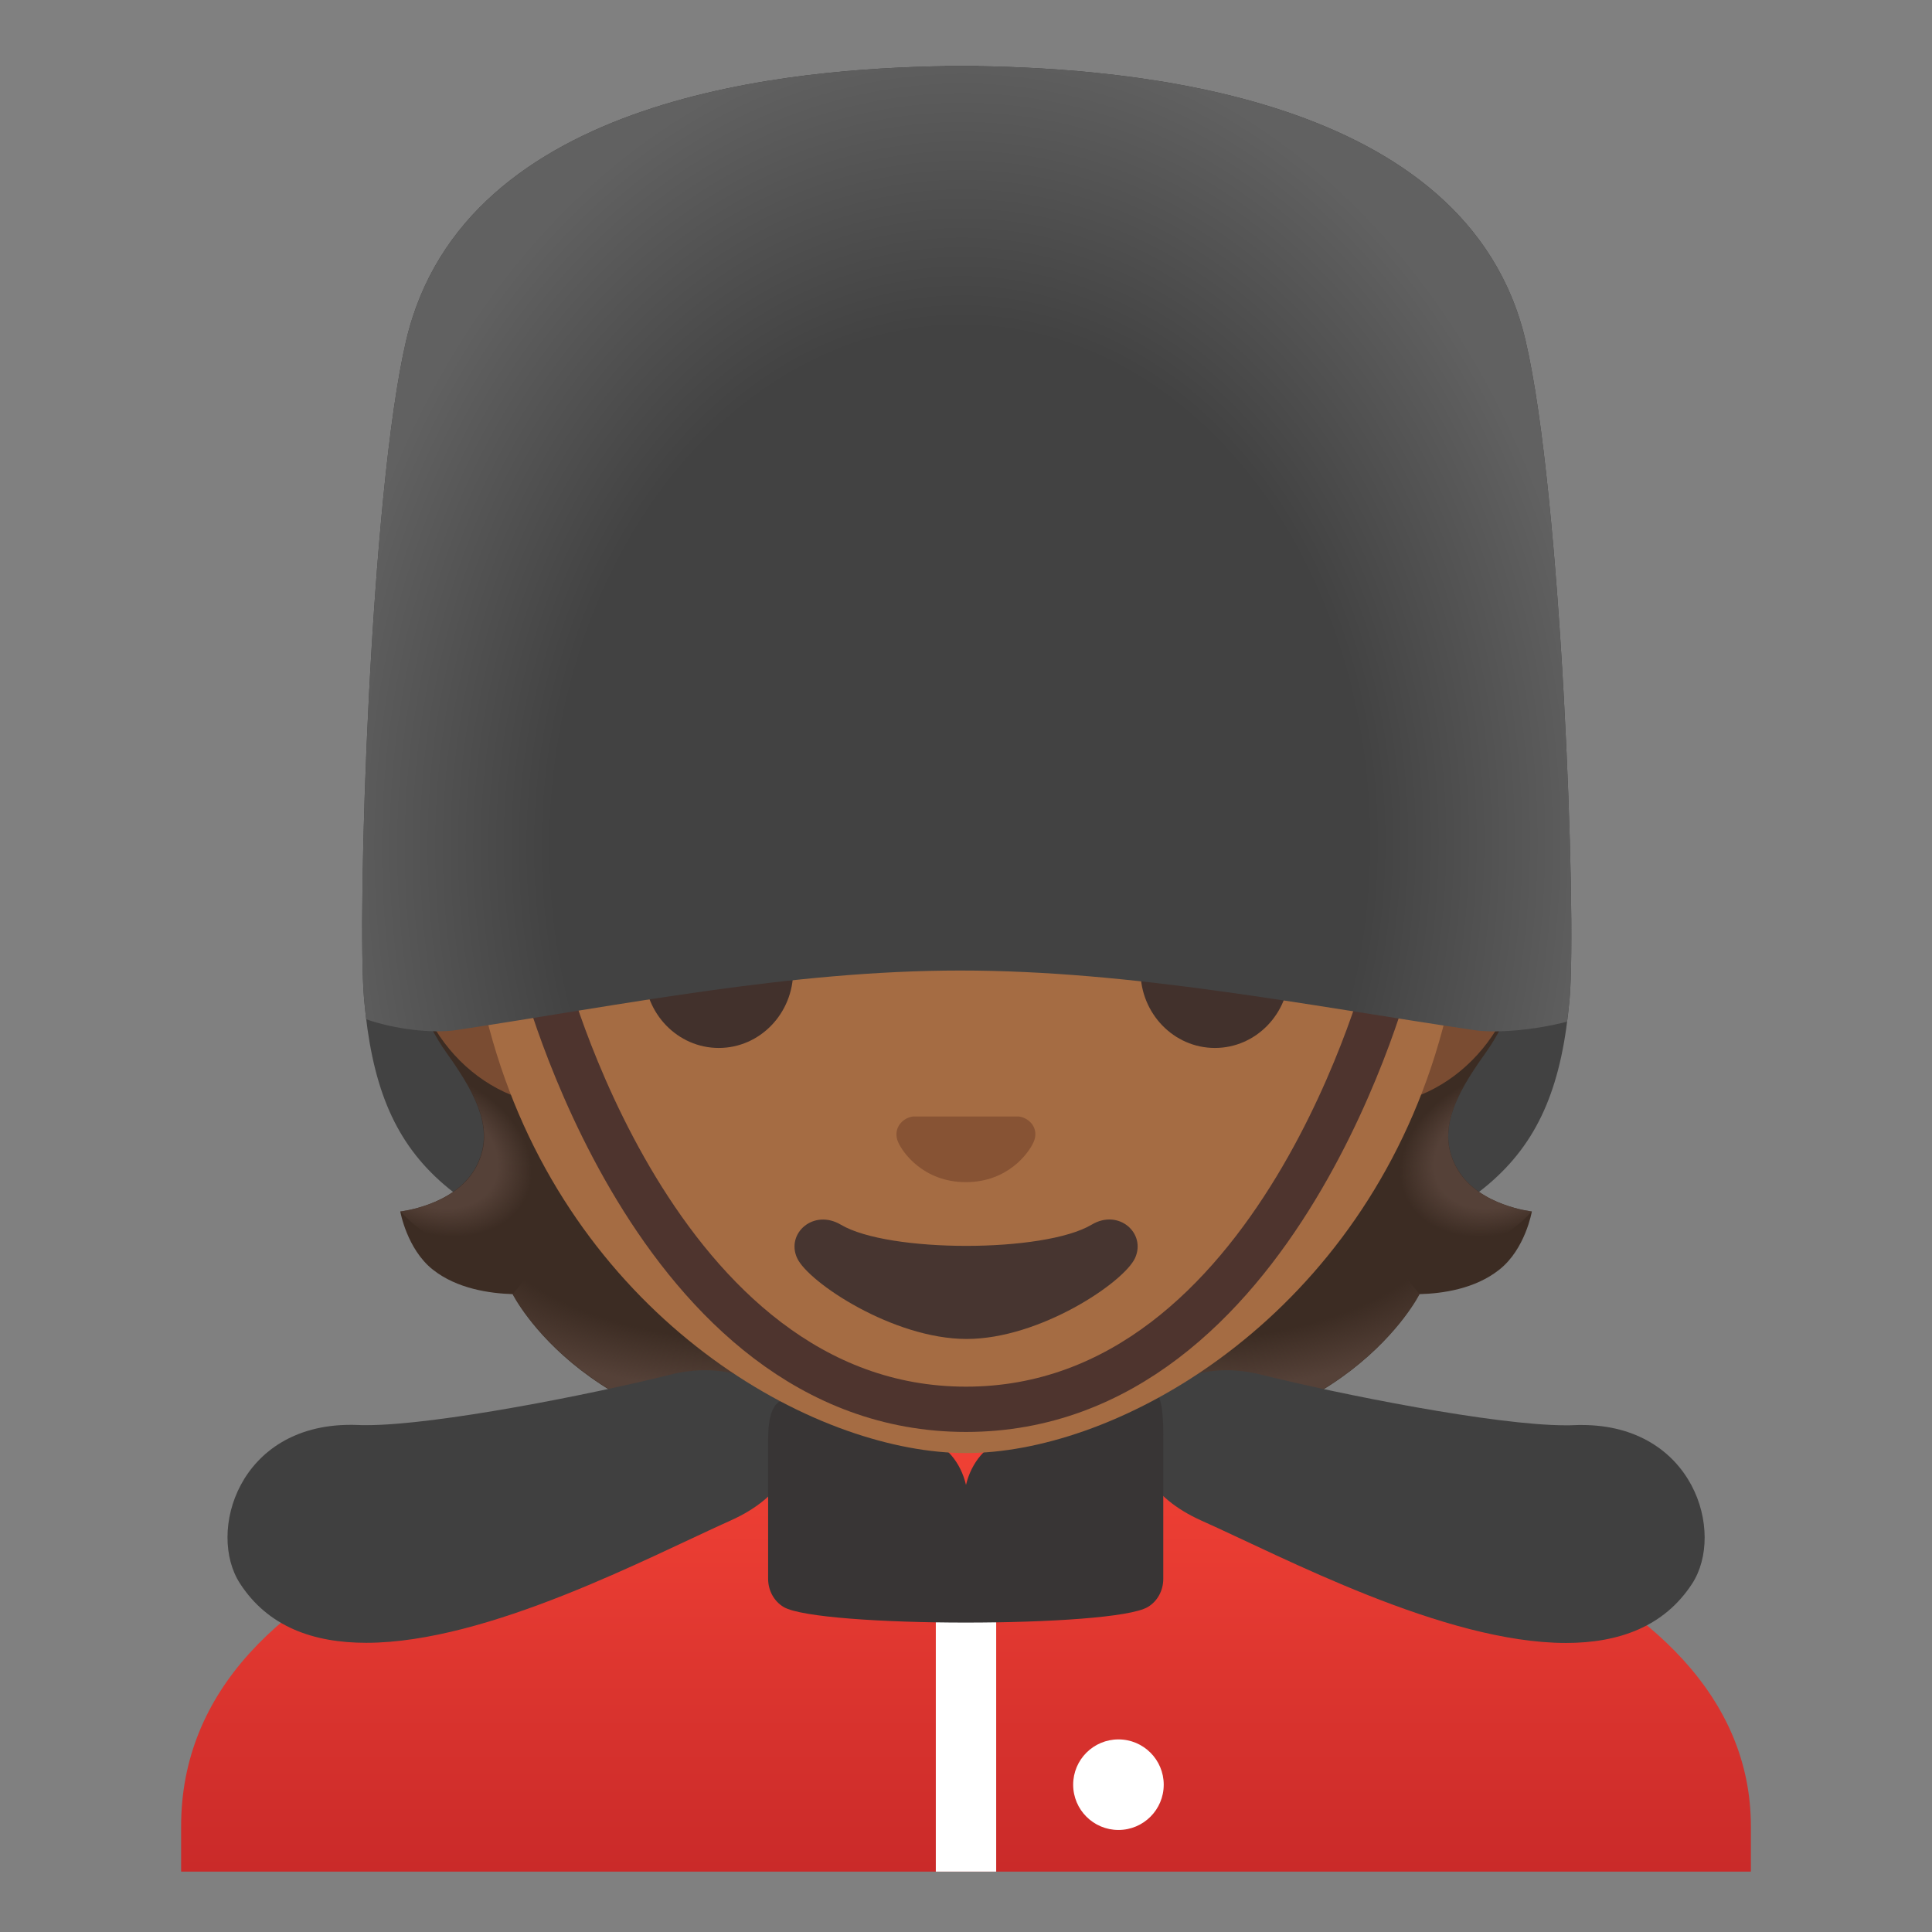 <?xml version="1.0" encoding="utf-8"?>
<!-- Generator: Adobe Illustrator 24.0.3, SVG Export Plug-In . SVG Version: 6.00 Build 0)  -->
<svg version="1.1" id="Layer_1" xmlns="http://www.w3.org/2000/svg" x="0px" y="0px"
     viewBox="0 0 128 128" style="enable-background:new 0 0 128 128;" xml:space="preserve">
<rect x="0" y="0" width="128" height="128" fill="#808080" stroke="none"/>
<g id="hat_x5F_back">
	<path style="fill:#424242;" d="M101.07,22.55C97.22,6.15,74.51,4.54,64.8,4.38V4.36h-1.08h-1.08v0.02
		c-9.71,0.16-31.88,1.77-35.73,18.17c-2.38,10.12-3.27,38.11-2.79,43.63c0.97,11.11,5.6,14.64,20.28,19.04
		c10.72,3.21,16.08,4.28,18.24,4.61v0.09c0,0,0.19,0.08,1.08,0.02c0.89,0.06,1.08-0.02,1.08-0.02v-0.09c2.16-0.33,8-1.4,18.72-4.61
		c14.68-4.4,19.5-7.93,20.47-19.04C104.47,60.65,103.45,32.67,101.07,22.55z"/>
</g>
<g id="hairGroup">
	<path id="hair_3_" style="fill:#3C2C23;" d="M96.6,77.52c-1.46-2.41-0.29-4.82,1.8-7.73c3.22-4.5,5.73-14.32,0.59-23.52
		c0.01-0.05-0.93-1.53-0.92-1.58l-1.47-0.07c-0.48-0.07-16.53-0.1-32.59-0.1s-32.11,0.03-32.59,0.1c0,0-2.41,1.6-2.4,1.65
		c-5.14,9.21-2.63,19.03,0.59,23.52c2.09,2.92,3.25,5.32,1.8,7.73c-1.44,2.38-4.89,2.74-4.89,2.74s0.43,2.49,2.16,3.86
		c1.61,1.27,3.77,1.57,5.28,1.62c0,0,5.02,10.07,21.1,10.07l8.94,0l8.95,0c16.08,0,21.1-10.07,21.1-10.07
		c1.51-0.04,3.67-0.34,5.28-1.62c1.73-1.36,2.16-3.86,2.16-3.86S98.04,79.9,96.6,77.52z"/>
	<g id="hairHighlights_1_">
		
			<radialGradient id="SVGID_1_" cx="100.168" cy="47.086" r="24.898" gradientTransform="matrix(1 0 0 0.491 -22.115 56.749)" gradientUnits="userSpaceOnUse">
			<stop  offset="0.728" style="stop-color:#554138;stop-opacity:0"/>
			<stop  offset="1" style="stop-color:#554138"/>
		</radialGradient>
		<path style="fill:url(#SVGID_1_);" d="M63.99,95.79V84.67l27.17-2.53l2.88,3.59c0,0-5.02,10.07-21.1,10.07L63.99,95.79z"/>
		
			<radialGradient id="SVGID_2_" cx="80.228" cy="54.408" r="6.995" gradientTransform="matrix(-0.906 0.424 -0.314 -0.672 189.247 78.937)" gradientUnits="userSpaceOnUse">
			<stop  offset="0.663" style="stop-color:#554138"/>
			<stop  offset="1" style="stop-color:#554138;stop-opacity:0"/>
		</radialGradient>
		<path style="fill:url(#SVGID_2_);" d="M93.45,81.11c-4.73-6.96,3.7-9.47,3.7-9.47s0.01,0.01,0.01,0.01
			c-1.24,2.11-1.7,3.99-0.57,5.87c1.44,2.38,4.89,2.74,4.89,2.74S97.45,85.11,93.45,81.11z"/>
		
			<radialGradient id="SVGID_3_" cx="51.969" cy="47.086" r="24.898" gradientTransform="matrix(-1 0 0 0.491 101.937 56.749)" gradientUnits="userSpaceOnUse">
			<stop  offset="0.728" style="stop-color:#554138;stop-opacity:0"/>
			<stop  offset="1" style="stop-color:#554138"/>
		</radialGradient>
		<path style="fill:url(#SVGID_3_);" d="M64.03,95.79l0-11.12l-27.17-2.53l-2.88,3.59c0,0,5.02,10.07,21.1,10.07L64.03,95.79z"/>
		
			<radialGradient id="SVGID_4_" cx="28.216" cy="53.266" r="6.995" gradientTransform="matrix(0.906 0.424 0.314 -0.672 -13.757 100.213)" gradientUnits="userSpaceOnUse">
			<stop  offset="0.663" style="stop-color:#554138"/>
			<stop  offset="1" style="stop-color:#554138;stop-opacity:0"/>
		</radialGradient>
		<path style="fill:url(#SVGID_4_);" d="M34.57,81.11c4.73-6.96-3.7-9.47-3.7-9.47s-0.01,0.01-0.01,0.01
			c1.24,2.11,1.7,3.99,0.57,5.87c-1.44,2.38-4.89,2.74-4.89,2.74S30.57,85.11,34.57,81.11z"/>
	</g>
</g>
<g id="suit">
	<g>
		
			<linearGradient id="SVGID_5_" gradientUnits="userSpaceOnUse" x1="64" y1="38.003" x2="64" y2="3.766" gradientTransform="matrix(1 0 0 -1 0 130)">
			<stop  offset="0" style="stop-color:#F44336"/>
			<stop  offset="0.359" style="stop-color:#E73B32"/>
			<stop  offset="1" style="stop-color:#C62828"/>
		</linearGradient>
		<path style="fill:url(#SVGID_5_);" d="M64.14,96H64c-25.65,0.03-52,7.1-52,24.99V124h1.45h1.44h98.22h1.46H116v-3.01
			C116,104.13,89.9,96,64.14,96z"/>
		<path style="fill:#FFFFFF;" d="M66,124v-17.2c0-0.55-0.9-1-2-1s-2,0.45-2,1V124C62,124,66,124,66,124z"/>
		<circle style="fill:#FFFFFF;" cx="74.1" cy="118.24" r="3"/>
	</g>
	<path style="fill:#404040;" d="M46.73,90.78L46.73,90.78L46.73,90.78c-0.74,0-1.52,0.09-2.34,0.3c-5.12,1.28-15.45,3.34-20.11,3.34
		c-0.19,0-0.38,0-0.55-0.01s-0.34-0.01-0.51-0.01c-7.42,0-9.52,7.12-7.32,10.51c1.86,2.87,4.86,3.93,8.36,3.93
		c8.08,0,18.81-5.72,24.14-8.1C55.39,97.62,52.94,90.78,46.73,90.78z"/>
	<path style="fill:#404040;" d="M104.79,94.41c-0.17,0-0.34,0-0.51,0.01c-0.17,0.01-0.36,0.01-0.55,0.01
		c-4.66,0-14.99-2.06-20.11-3.34c-0.83-0.21-1.61-0.31-2.35-0.31c-6.22,0-8.66,6.84-1.66,9.97c5.34,2.38,16.06,8.1,24.14,8.1
		c3.49,0,6.5-1.07,8.36-3.93C114.31,101.53,112.21,94.41,104.79,94.41z"/>
	<path style="fill:#383535;" d="M76.27,92.14c-0.51,0-1.2,0.73-1.92,1.01c-2.29,0.89-5.6,1.82-7.69,2.23
		c-1.29,0.25-2.32,1.54-2.66,3c-0.34-1.47-1.36-2.75-2.66-3c-2.09-0.4-5.36-1.65-7.7-2.35c-0.48-0.14-0.97-0.32-1.41-0.32
		c-0.76,0-1.34,0.53-1.34,2.68v9.21c0,0.77,0.39,1.49,1.03,1.87c1.16,0.68,6.61,1.03,12.06,1.03s10.91-0.34,12.06-1.03
		c0.65-0.38,1.03-1.1,1.03-1.87v-9.21C77.1,92.85,76.77,92.14,76.27,92.14z"/>
</g>
<path id="ears" style="fill:#7A4C32;" d="M90.53,50.43H37.46c-5.72,0-10.4,5.14-10.4,11.41c0,6.28,4.68,11.41,10.4,11.41h53.06
	c5.72,0,10.4-5.14,10.4-11.41C100.93,55.57,96.25,50.43,90.53,50.43z"/>
<path id="head" style="fill:#A56C43;" d="M64,16.04c-17.2,0-33.13,12.79-33.13,39.91c0,21.79,13.49,34.67,25.23,38.83
	c2.8,0.99,5.5,1.49,7.9,1.49c2.38,0,5.07-0.49,7.85-1.47c11.76-4.14,25.28-17.03,25.28-38.84C97.13,28.83,81.2,16.04,64,16.04z"/>
<path id="nose" style="fill:#875334;" d="M67.81,74.05c-0.1-0.04-0.21-0.07-0.32-0.08H60.5c-0.11,0.01-0.21,0.04-0.32,0.08
	c-0.63,0.26-0.98,0.91-0.68,1.61s1.69,2.66,4.49,2.66c2.8,0,4.19-1.96,4.49-2.66C68.79,74.97,68.45,74.31,67.81,74.05z"/>
<path id="mouth" style="fill:#473530;" d="M72.32,81.14c-3.15,1.87-13.46,1.87-16.61,0c-1.81-1.07-3.65,0.57-2.9,2.21
	c0.74,1.61,6.37,5.36,11.23,5.36s10.42-3.75,11.16-5.36C75.95,81.71,74.12,80.06,72.32,81.14z"/>
<g id="eyes">
	<ellipse style="fill:#42312C;" cx="47.62" cy="64.33" rx="4.93" ry="5.1"/>
	<ellipse style="fill:#42312C;" cx="80.49" cy="64.33" rx="4.93" ry="5.1"/>
</g>
<g id="hat_x5F_front">
	<path style="fill:none;stroke:#4E342E;stroke-width:3;stroke-linecap:round;stroke-linejoin:round;stroke-miterlimit:10;" d="
		M92.11,64.14c0,0-7.36,29.23-28.11,29.23S35.89,64.14,35.89,64.14"/>
	
		<radialGradient id="SVGID_6_" cx="63.593" cy="55.949" r="42.56" gradientTransform="matrix(1 9.353784e-03 -0.012 1.267 0.666 -15.541)" gradientUnits="userSpaceOnUse">
		<stop  offset="0.633" style="stop-color:#424242"/>
		<stop  offset="1" style="stop-color:#616161"/>
	</radialGradient>
	<path style="fill:url(#SVGID_6_);" d="M103.99,66.18c0.48-5.53-0.54-33.51-2.92-43.63C97.22,6.15,74.51,4.54,64.8,4.38V4.36h-1.08
		h-1.08v0.02c-9.71,0.16-31.88,1.77-35.73,18.17c-2.38,10.12-3.27,38.11-2.79,43.63c0.04,0.47,0.09,0.91,0.14,1.35
		c1.9,0.66,4.36,0.95,5.95,0.72c11.02-1.67,22.21-3.95,33.41-3.95c11.41,0,22.82,2.29,34.06,3.95c1.48,0.22,4.01-0.01,6.14-0.56
		C103.89,67.2,103.94,66.7,103.99,66.18z"/>
</g>
</svg>
